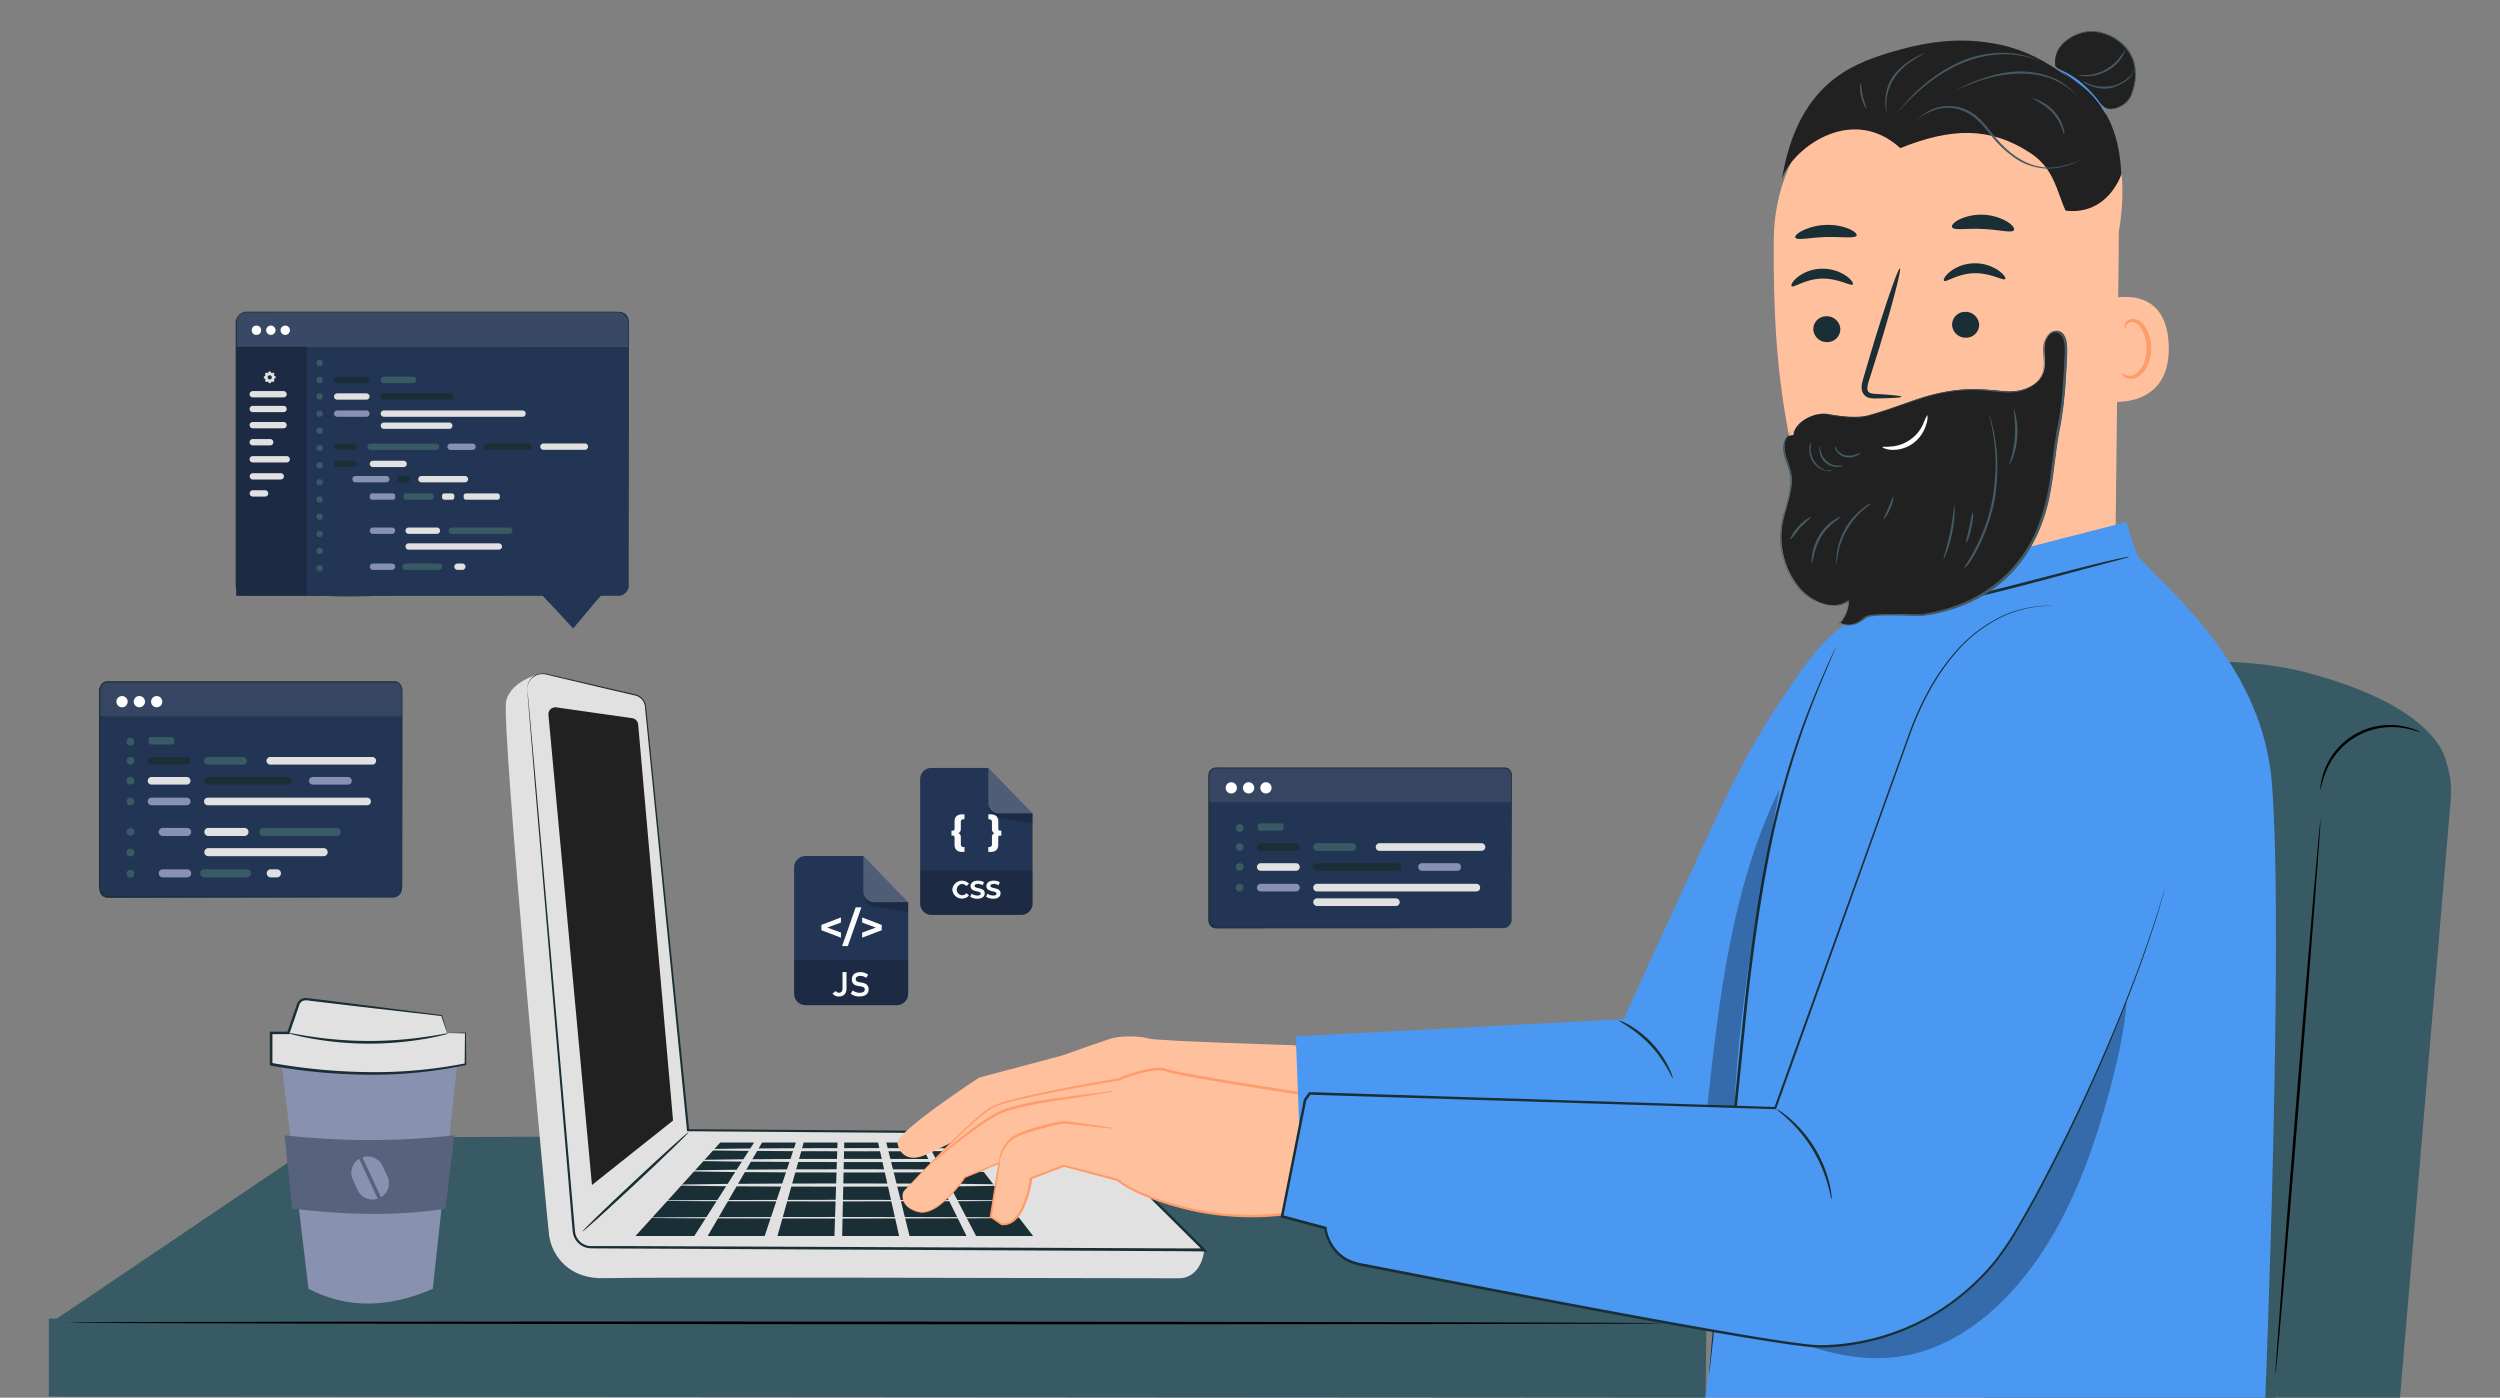 <svg id="Слой_1" data-name="Слой 1" xmlns="http://www.w3.org/2000/svg" viewBox="0 0 1075 601"><rect x="0" y="0" width="1075" height="601" fill="#808080" stroke="none"/><defs><style>.cls-1{fill:#233554;}.cls-2,.cls-5{fill:#e1e1e1;}.cls-17,.cls-2{opacity:0.1;}.cls-3{fill:#1a2e35;}.cls-17,.cls-4{fill:#fff;}.cls-6{fill:#8892b0;}.cls-7{fill:#375a64;}.cls-8{fill:#ffc19d;}.cls-9{fill:#ff9c6a;}.cls-10{fill:#212121;}.cls-11{fill:#455a64;}.cls-12{fill:#4b98f2;}.cls-13{fill:#57627c;}.cls-14{opacity:0.3;}.cls-15{opacity:0.2;}.cls-16{fill:#fafafa;}</style></defs><path class="cls-1" d="M522.66,330.24H646.95a2.89,2.89,0,0,1,2.89,2.89v62.51a3.46,3.46,0,0,1-3.46,3.46H522.66a2.89,2.89,0,0,1-2.89-2.89V333.13a2.89,2.89,0,0,1,2.89-2.89Z"/><path class="cls-2" d="M522.94,330.24H646.67a3.17,3.17,0,0,1,3.17,3.17V345a0,0,0,0,1,0,0H519.77a0,0,0,0,1,0,0V333.41A3.17,3.17,0,0,1,522.94,330.24Z"/><path class="cls-3" d="M646.18,399.1a6.48,6.48,0,0,0,1-.17,3.66,3.66,0,0,0,2.21-1.82,4.08,4.08,0,0,0,.4-2.1c0-.81,0-1.69,0-2.64q0-2.87,0-6.59c0-9.93,0-24.28-.07-42,0-2.21,0-4.48,0-6.8v-3.52a2.77,2.77,0,0,0-1.58-2.76,3.59,3.59,0,0,0-1.71-.26H633.1l-33.3,0-76.29,0a4.74,4.74,0,0,0-1.21.08,3,3,0,0,0-1.06.48,3,3,0,0,0-1.19,1.94,8.2,8.2,0,0,0,0,1.23v13.72q0,9.88,0,19.47v18.79q0,4.6,0,9.11a3.47,3.47,0,0,0,2.15,3.32,5,5,0,0,0,2.1.26h2.21l62.31.05,42,.07,11.43.05,3,0,1,0-1,0-3,0-11.43.05-42,.07-62.31.05h-2.21A5.62,5.62,0,0,1,522,399a3.9,3.9,0,0,1-2.42-3.73q0-4.5,0-9.11V367.4q0-9.57,0-19.47V334.21a9.66,9.66,0,0,1,.05-1.3,3.49,3.49,0,0,1,1.38-2.25,3.35,3.35,0,0,1,1.23-.56,5,5,0,0,1,1.32-.1l76.29,0,33.3,0h13.27a4,4,0,0,1,1.86.29,3.16,3.16,0,0,1,1.79,3.1c0,1.18,0,2.36,0,3.52v6.8c0,17.74-.06,32.09-.08,42q0,3.72,0,6.59c0,.95,0,1.83,0,2.64a6.22,6.22,0,0,1-.08,1.16,3.73,3.73,0,0,1-2.64,2.81A3.16,3.16,0,0,1,646.18,399.1Z"/><circle class="cls-4" cx="529.45" cy="338.78" r="2.42"/><path class="cls-4" d="M539.32,338.78a2.42,2.42,0,1,1-2.42-2.42A2.42,2.42,0,0,1,539.32,338.78Z"/><circle class="cls-4" cx="544.36" cy="338.78" r="2.42"/><path class="cls-3" d="M557.25,365.86H542.13a1.63,1.63,0,0,1-1.64-1.64h0a1.64,1.64,0,0,1,1.64-1.64h15.12a1.65,1.65,0,0,1,1.64,1.64h0A1.64,1.64,0,0,1,557.25,365.86Z"/><path class="cls-5" d="M557.25,374.45H542.13a1.63,1.63,0,0,1-1.64-1.64h0a1.63,1.63,0,0,1,1.64-1.64h15.12a1.64,1.64,0,0,1,1.64,1.64h0A1.64,1.64,0,0,1,557.25,374.45Z"/><path class="cls-5" d="M637.06,365.86H593.21a1.63,1.63,0,0,1-1.64-1.64h0a1.64,1.64,0,0,1,1.64-1.64h43.85a1.64,1.64,0,0,1,1.64,1.64h0A1.63,1.63,0,0,1,637.06,365.86Z"/><path class="cls-6" d="M557.25,383.32H542.13a1.63,1.63,0,0,1-1.64-1.64h0a1.64,1.64,0,0,1,1.64-1.64h15.12a1.65,1.65,0,0,1,1.64,1.64h0A1.64,1.64,0,0,1,557.25,383.32Z"/><path class="cls-6" d="M626.6,374.45H611.48a1.64,1.64,0,0,1-1.64-1.64h0a1.64,1.64,0,0,1,1.64-1.64H626.6a1.63,1.63,0,0,1,1.64,1.64h0A1.63,1.63,0,0,1,626.6,374.45Z"/><path class="cls-7" d="M581.47,365.86H566.35a1.64,1.64,0,0,1-1.64-1.64h0a1.65,1.65,0,0,1,1.64-1.64h15.12a1.64,1.64,0,0,1,1.64,1.64h0A1.63,1.63,0,0,1,581.47,365.86Z"/><path class="cls-3" d="M601,374.45h-34.6a1.64,1.64,0,0,1-1.64-1.64h0a1.64,1.64,0,0,1,1.64-1.64H601a1.63,1.63,0,0,1,1.64,1.64h0A1.63,1.63,0,0,1,601,374.45Z"/><path class="cls-5" d="M634.89,383.32H566.28a1.6,1.6,0,0,1-1.57-1.64h0a1.61,1.61,0,0,1,1.57-1.64h68.61a1.61,1.61,0,0,1,1.57,1.64h0A1.6,1.6,0,0,1,634.89,383.32Z"/><path class="cls-5" d="M600.23,389.57H566.35a1.64,1.64,0,0,1-1.64-1.64h0a1.65,1.65,0,0,1,1.64-1.64h33.88a1.64,1.64,0,0,1,1.64,1.64h0A1.63,1.63,0,0,1,600.23,389.57Z"/><path class="cls-7" d="M534.72,364.22a1.67,1.67,0,1,1-1.67-1.66A1.67,1.67,0,0,1,534.72,364.22Z"/><path class="cls-7" d="M534.72,356a1.67,1.67,0,1,1-1.67-1.66A1.67,1.67,0,0,1,534.72,356Z"/><circle class="cls-7" cx="533.05" cy="372.78" r="1.67"/><circle class="cls-7" cx="533.05" cy="381.68" r="1.67"/><rect class="cls-7" x="540.83" y="354.03" width="11.06" height="3.16" rx="0.87"/><path class="cls-8" d="M810.82,276.86c-.07-12.82-.16-23.52-.25-24.83,0,0-35.35-4.11-38.77-47-1.65-20.73-9.67-37.71-9.08-102.29.37-41.76,33.15-76.07,74.82-78.86l4.14-.28c44.86-.39,70.24,37.49,69.39,82.33l-1.54,138.84-71,88.24-5.26-.43Z"/><path class="cls-9" d="M810.57,252s27.17-.23,54.8-20.28c0,0-11.54,32.28-54.64,31.28Z"/><path class="cls-3" d="M835.93,120.73c.85.87,5.82-3.09,13-3.24s12.53,3.41,13.29,2.49c.37-.41-.5-2-2.84-3.66a17.94,17.94,0,0,0-10.66-3.09,17.34,17.34,0,0,0-10.33,3.69C836.23,118.71,835.51,120.34,835.93,120.73Z"/><path class="cls-3" d="M839.4,139.73a5.82,5.82,0,0,0,6,5.48,5.57,5.57,0,0,0,5.63-5.63,5.82,5.82,0,0,0-6-5.48A5.57,5.57,0,0,0,839.4,139.73Z"/><path class="cls-3" d="M817.64,170.6c0-.38-4.15-.81-10.85-1.21-1.7-.06-3.31-.29-3.68-1.42s.11-3.06.79-5.07c1.32-4.19,2.69-8.57,4.13-13.17,5.69-18.73,9.69-34.09,8.94-34.31s-6,14.78-11.68,33.51c-1.37,4.62-2.67,9-3.91,13.23-.51,2-1.46,4.2-.43,6.67a4.24,4.24,0,0,0,2.93,2.28,11.68,11.68,0,0,0,2.89.21C813.49,171.23,817.64,171,817.64,170.6Z"/><path class="cls-3" d="M839.35,97.65c.68,1.6,6.44.43,13.33.83,6.89.25,12.54,1.94,13.34.42.36-.73-.7-2.21-3-3.64a22.53,22.53,0,0,0-20.32-1C840.22,95.52,839.05,96.89,839.35,97.65Z"/><path class="cls-3" d="M772,102.21c.74,1.3,6.36-.11,13.16-.28s12.43.73,13.15-.62c.32-.64-.79-1.82-3.16-2.86a23.57,23.57,0,0,0-10-1.72,24.5,24.5,0,0,0-10,2.4C772.74,100.34,771.65,101.58,772,102.21Z"/><path class="cls-8" d="M902.56,129.72c.71-.36,28.92-10.7,30,18.72s-28.72,24.39-28.8,23.55S902.56,129.72,902.56,129.72Z"/><path class="cls-9" d="M912.31,160.52c.13-.09.53.35,1.41.71a5.14,5.14,0,0,0,3.83,0c3.07-1.25,5.51-6.28,5.47-11.59a17,17,0,0,0-1.69-7.29c-1-2.12-2.42-3.57-4-3.79a2.6,2.6,0,0,0-3,1.51c-.37.83-.16,1.41-.31,1.47s-.65-.47-.46-1.69a3.28,3.28,0,0,1,1.09-1.89,3.88,3.88,0,0,1,2.81-.85c2.28.08,4.39,2.1,5.52,4.38a17.37,17.37,0,0,1,2.06,8.14c0,5.93-2.82,11.58-7,13a5.46,5.46,0,0,1-4.71-.61C912.39,161.23,912.21,160.58,912.31,160.52Z"/><path class="cls-3" d="M770.41,123.05c.85.87,5.82-3.09,13-3.24s12.53,3.41,13.29,2.49c.38-.41-.5-2-2.83-3.66a18,18,0,0,0-10.67-3.09,17.37,17.37,0,0,0-10.33,3.69C770.71,121,770,122.66,770.41,123.05Z"/><path class="cls-3" d="M779.72,141.63a5.81,5.81,0,0,0,6,5.47,5.57,5.57,0,0,0,5.63-5.63,5.82,5.82,0,0,0-6-5.48A5.57,5.57,0,0,0,779.72,141.63Z"/><path class="cls-10" d="M905.08,150Z"/><path class="cls-10" d="M905.12,149.45l0,.37Z"/><path class="cls-10" d="M905.45,150l-.11,1.67Z"/><path class="cls-10" d="M905.34,151.7Z"/><path class="cls-10" d="M766.19,77.34c3.08-11.89,29.06-33.47,50.94-13.66,22.24-8.86,38.65-9.19,55.92,2.1,14.77,9.8,10.18,24.56,23.16,35.91,13.33,11.75,4.77,30,4.77,30s29.39-70.38-6.86-95.11c-9.74-7-19.85-14.26-33.79-17.3-18.35-3.91-33.27-1-48.3,3.47C796.21,27.74,772.84,36.08,766.19,77.34Z"/><path class="cls-10" d="M905.11,149.63Z"/><path class="cls-10" d="M904.21,45.46c2.86,3.29,10.12.33,12.13-4.37,2.7-6.51,2.89-14.51-1.92-20.25s-13.15-8.94-20.22-6.46c-7.25,2.46-11.49,8-10.39,14.21"/><path class="cls-11" d="M904.21,45.46a4.79,4.79,0,0,0,4.47,1.23,10.73,10.73,0,0,0,4.38-1.9,9.31,9.31,0,0,0,3.06-3.62,24.59,24.59,0,0,0,1.42-4.61,20.29,20.29,0,0,0-.17-9.55,16.71,16.71,0,0,0-5.06-8A20.85,20.85,0,0,0,904,14.37a16.32,16.32,0,0,0-9.49.1,17.41,17.41,0,0,0-8.05,5.11,10.9,10.9,0,0,0-2.61,9,11.08,11.08,0,0,1,2.41-9.17,17.83,17.83,0,0,1,8.14-5.27,16.65,16.65,0,0,1,9.71-.17,21.26,21.26,0,0,1,8.57,4.66,16.78,16.78,0,0,1,5.16,8.25,20.87,20.87,0,0,1,.1,9.75,24.85,24.85,0,0,1-1.48,4.67,9.62,9.62,0,0,1-3.2,3.7,10.25,10.25,0,0,1-4.52,1.84A4.89,4.89,0,0,1,904.21,45.46Z"/><path class="cls-11" d="M916,32.68A16.76,16.76,0,0,1,908.06,37a24.91,24.91,0,0,1-5,.21,13.79,13.79,0,0,1-4-.85c-2-.7-3.43-1.55-3.44-1.36a5.22,5.22,0,0,0,.7.61,15.74,15.74,0,0,0,6.54,2.32,12.51,12.51,0,0,0,5.23-.18c3.43-1.07,6.34-2.72,8-4.66a7.18,7.18,0,0,0,1.29-2.51,1.28,1.28,0,0,0,.07-.93A6.3,6.3,0,0,1,916,32.68Z"/><path class="cls-11" d="M912,24a19.32,19.32,0,0,1-6.56,5.86,17.57,17.57,0,0,1-8.55,2.38c-2.25.21-3.71-.26-3.72-.08a4.92,4.92,0,0,1,.91.25,11.78,11.78,0,0,0,2.77.38,17.71,17.71,0,0,0,8.91-2.16,16.27,16.27,0,0,0,6.77-6.22,14.19,14.19,0,0,0,1.3-2.52A3.41,3.41,0,0,0,914,21,10.43,10.43,0,0,1,912,24Z"/><path class="cls-12" d="M903.74,45.41a39.84,39.84,0,0,0-6.88-8.12,35.44,35.44,0,0,0-8.68-6.21A27.43,27.43,0,0,0,884,29.3c0,.19,1.42,1,3.93,2.33A97.81,97.81,0,0,1,896.44,38a41.56,41.56,0,0,1,7.09,7.77,19.4,19.4,0,0,0,2.34,3.71A17.19,17.19,0,0,0,903.74,45.41Z"/><path class="cls-11" d="M827.26,36.45a68.31,68.31,0,0,1,15.22-9.72,44.29,44.29,0,0,1,17.6-4,38.24,38.24,0,0,1,17.44,3.66A34.44,34.44,0,0,0,868.94,24a35.92,35.92,0,0,0-8.9-.63,48.58,48.58,0,0,0-17.25,4.18,65.7,65.7,0,0,0-15,9.36c-2.17,1.71-4.37,3.79-6.56,5.87a66.28,66.28,0,0,0-6.06,6.65A72.31,72.31,0,0,1,827.26,36.45Z"/><path class="cls-11" d="M853.55,33.47a48.39,48.39,0,0,1,14-2.73,37.14,37.14,0,0,1,14.17,2.31A22.69,22.69,0,0,1,888,36.47a25.87,25.87,0,0,1,5.25,4.84,32.09,32.09,0,0,0-11.75-7.72A41.66,41.66,0,0,0,874.7,32a44.94,44.94,0,0,0-7.06-.31A49.8,49.8,0,0,0,853.69,34,41.88,41.88,0,0,0,847,36.36a41.41,41.41,0,0,0-6.54,2.89A55.35,55.35,0,0,1,853.55,33.47Z"/><path class="cls-11" d="M811,40.52a17.79,17.79,0,0,1,3.17-8,31.17,31.17,0,0,1,6.2-5.89A37.18,37.18,0,0,1,824,24.49a24.22,24.22,0,0,1,3.85-1.78,39.62,39.62,0,0,1-3.69,2.16c-1.18.85-2.34,1.51-3.52,2.36a29.43,29.43,0,0,0-5.82,5.92,21.43,21.43,0,0,0-3.37,16A16.3,16.3,0,0,1,811,40.52Z"/><path class="cls-11" d="M830.22,47.28a19.13,19.13,0,0,1,10.72-1.47,18.4,18.4,0,0,1,9.72,4.78c2.81,2.44,4.83,5.37,7.06,8.14,4.64,5.54,10.25,10.41,17,12.38a22.67,22.67,0,0,0,10.58.56,58.24,58.24,0,0,0,10.28-3.18,46.08,46.08,0,0,1-10.12,3.57,23.63,23.63,0,0,1-10.78-.39A24,24,0,0,1,865,66.88a42.57,42.57,0,0,1-7.85-7.45c-2.41-2.78-4.44-5.71-7.07-8a19.73,19.73,0,0,0-9.17-4.75,17.72,17.72,0,0,0-10.32,1.13,28.38,28.38,0,0,0-9,5.7A41.39,41.39,0,0,1,830.22,47.28Z"/><path class="cls-11" d="M876.83,44.06a20.54,20.54,0,0,1,5.82,4.52,21.23,21.23,0,0,1,3.85,6.23c.62,1.72.91,2.86,1.1,2.87.19-.17.09-1.3-.52-3.2a17.28,17.28,0,0,0-3.82-6.61,18.43,18.43,0,0,0-6.2-4.53,9.27,9.27,0,0,0-3.09-1C874,42.56,875.24,42.83,876.83,44.06Z"/><path class="cls-11" d="M801,41.3c-.53-3-.73-5.45-.91-5.46s-.56,2.56.16,5.59,2,5.36,2.24,5.19S801.75,44.15,801,41.3Z"/><path class="cls-8" d="M900.61,134.23s14.48-30.83,11.67-59.53c0,0-7,22.6-31.36,14.17.57,5.07-2.56,15.1,2.16,19.34A61.91,61.91,0,0,1,900.61,134.23Z"/><polygon class="cls-7" points="22.17 568.54 139.65 489.21 708.85 486.49 734.91 569.73 22.17 568.54"/><polygon class="cls-7" points="733.42 601.04 21 600.52 21 566.99 733.74 569.22 733.42 601.04"/><path d="M716,569c0,.32-153.84.51-343.57.42S28.79,569,28.79,568.7s153.8-.51,343.59-.42S716,568.7,716,569Z"/><path class="cls-6" d="M186.1,554.19c-18.56,8.08-36.45,8.82-53.45,0l-12.41-104h77.13Z"/><path class="cls-5" d="M192.26,444.14l-2.32-7.43-58.1-7.09a3.39,3.39,0,0,0-3.6,2.25L124,444.14h-7.43V457.6c29.18,5.15,57.11,5.45,83.56,0V444.14Z"/><path class="cls-3" d="M192.26,444.14a3.8,3.8,0,0,1,.54-.05l1.53,0,5.82-.12h.22v.22c0,3.47.08,8,.13,13.46v.29l-.28.06a195.33,195.33,0,0,1-35.86,4.1,246.57,246.57,0,0,1-47.55-3.82l-.32-.05-.48-.08v-.5c0-4.57,0-9.07,0-13.46v-.57h8l-.54.39,4.16-12a4,4,0,0,1,2.26-2.56,3.92,3.92,0,0,1,1.72-.31c.58.05,1,.12,1.54.18L139,430l21.34,2.69L190,436.5l.14,0,0,.13,1.6,5.51c.16.59.29,1.07.4,1.46a3.38,3.38,0,0,1,.11.52,1.83,1.83,0,0,1-.19-.43l-.48-1.39-1.86-5.54.18.15-29.65-3.39L138.9,431,133,430.3a4.91,4.91,0,0,0-2.71.06,2.86,2.86,0,0,0-1.64,1.93q-2,5.86-4.12,12l-.13.38h-7.84l.58-.58V457.6l-.48-.57.32.06A252.23,252.23,0,0,0,164.34,461a202.92,202.92,0,0,0,35.74-3.75l-.28.34c.06-5.44.1-10,.13-13.46l.22.22-5.92-.12-1.49-.05A1.61,1.61,0,0,1,192.26,444.14Z"/><path class="cls-13" d="M191.54,519.71c-20.15,3.25-42.4,2.78-65.94,0l-3.21-31.53a327.28,327.28,0,0,0,73,0Z"/><path class="cls-6" d="M154.45,498.3a7,7,0,0,0-2.72,8.94l2.09,4.51a7,7,0,0,0,8.59,3.69Z"/><path class="cls-6" d="M155.85,497.65l8,17.14a7,7,0,0,0,2.72-8.94l-2.09-4.51A7,7,0,0,0,155.85,497.65Z"/><path class="cls-3" d="M192.92,444.34a12,12,0,0,1-2.63.79c-1.71.45-4.2,1-7.31,1.54a142.54,142.54,0,0,1-24.56,2.1,141,141,0,0,1-24.55-2.21c-3.11-.56-5.6-1.11-7.31-1.56a12.54,12.54,0,0,1-2.62-.81,12.77,12.77,0,0,1,2.72.36c1.73.32,4.24.74,7.34,1.21a166.62,166.62,0,0,0,48.85.1c3.11-.45,5.62-.86,7.35-1.17A12.25,12.25,0,0,1,192.92,444.34Z"/><path class="cls-5" d="M232.55,289.67s-12.7,2.74-14.91,11.76,17.7,224.78,18.5,230c1.25,8.25,8.22,18.74,23.9,18.18,13.67-.49,200-.06,246.9.05,6.23,0,10-5.3,10.8-11.61h0L287.06,524.47Z"/><path class="cls-5" d="M226.77,296.87l20,232.68a7.53,7.53,0,0,0,7.37,6.78l263.62,1.18L467.1,487.26l-171.26-1.21L277.53,303.76a5.73,5.73,0,0,0-4.39-5l-38.36-8.94A6.55,6.55,0,0,0,226.77,296.87Z"/><path class="cls-3" d="M226.77,296.87a4.79,4.79,0,0,1,0-1.12,6.29,6.29,0,0,1,1-3.15,6.64,6.64,0,0,1,4.49-3,7.85,7.85,0,0,1,3.5.28l3.9.89L260,295.5l12.91,3a6,6,0,0,1,4.87,5.19c.26,2.49.52,5.06.79,7.69C282.87,353.52,289,413.72,296.34,486l-.49-.45,171.25,1.14h.23l.17.16,50.65,50.25,1,1h-1.42L506.06,538l-193.25-.91-43.4-.22-10.47-.06c-1.74,0-3.44,0-5.2-.05a8,8,0,0,1-7.42-6.82c-.2-1.73-.3-3.38-.46-5.06q-.42-5-.84-10c-2.24-26.31-4.32-50.82-6.22-73.2-3.76-44.74-6.81-80.95-8.92-106-1-12.5-1.82-22.21-2.36-28.82-.26-3.28-.46-5.79-.59-7.5s-.16-2.56-.16-2.56.11.86.28,2.55.39,4.21.7,7.49c.59,6.6,1.46,16.31,2.58,28.8,2.2,25.05,5.37,61.24,9.29,106,1.94,22.38,4.07,46.89,6.35,73.2q.43,4.92.87,10c.15,1.66.27,3.37.45,5a7,7,0,0,0,2.18,4.12,7,7,0,0,0,4.33,1.85c1.67,0,3.43,0,5.15,0l10.47,0,43.4.17,193.24.82,11.68,0-.41,1-50.64-50.26.4.17-171.25-1.28h-.45l0-.45c-7.18-72.29-13.16-132.51-17.34-174.69-.26-2.63-.52-5.2-.76-7.69A5.51,5.51,0,0,0,272.8,299l-12.89-3-20.33-4.81-3.9-.93a7.84,7.84,0,0,0-3.41-.32,6.52,6.52,0,0,0-5.47,5.88C226.75,296.49,226.8,296.87,226.77,296.87Z"/><polygon class="cls-3" points="419.73 531.47 444.23 531.47 413.25 491.28 398.71 491.28 419.73 531.47"/><path class="cls-10" d="M235.83,307.39l18.71,202.17,34.87-27.73-15-170.34a3,3,0,0,0-2.53-2.66l-32.68-4.67A3,3,0,0,0,235.83,307.39Z"/><polygon class="cls-3" points="273.27 531.47 298.56 531.47 324.26 491.28 309.72 491.28 273.27 531.47"/><polygon class="cls-3" points="304.31 531.47 328.82 531.47 342.25 491.28 327.7 491.28 304.31 531.47"/><polygon class="cls-3" points="334.31 531.47 358.81 531.47 360.13 491.28 345.59 491.28 334.31 531.47"/><polygon class="cls-3" points="362.12 531.47 386.62 531.47 377.57 491.28 363.03 491.28 362.12 531.47"/><polygon class="cls-3" points="391.11 531.47 415.61 531.47 395.65 491.28 381.1 491.28 391.11 531.47"/><path class="cls-5" d="M443,523.63c0,.2-37.37.35-83.45.35s-83.46-.15-83.46-.35,37.36-.34,83.46-.34S443,523.44,443,523.63Z"/><path class="cls-5" d="M438.56,516.27c0,.19-35.49.34-79.25.34s-79.26-.15-79.26-.34,35.48-.35,79.26-.35S438.56,516.07,438.56,516.27Z"/><path class="cls-5" d="M438.56,509.58c0,.38-33.39.7-74.57.7s-74.58-.32-74.58-.7,33.38-.7,74.58-.7S438.56,509.2,438.56,509.58Z"/><path class="cls-5" d="M439.58,503.48c0,.38-32.67.69-73,.69s-73-.31-73-.69,32.67-.7,73-.7S439.58,503.09,439.58,503.48Z"/><path class="cls-5" d="M443,499c0,.39-32.89.7-73.44.7s-73.45-.31-73.45-.7,32.87-.69,73.45-.69S443,498.64,443,499Z"/><path class="cls-5" d="M446.62,494.37c0,.38-33.51.69-74.82.69s-74.83-.31-74.83-.69,33.49-.7,74.83-.7S446.62,494,446.62,494.37Z"/><path class="cls-5" d="M250.44,529.55l45.67-42.73"/><path class="cls-3" d="M296.11,486.82c.21.24-9.83,10-22.44,21.79s-23,21.18-23.23,20.94,9.82-10,22.44-21.79S295.89,486.59,296.11,486.82Z"/><path class="cls-7" d="M1051.83,327.67s-2.24-23.62-61.11-38.74c-28.43-7.3-96.28-10.8-104,33.3C886.5,323.66,853,601,853,601H978.43Z"/><path class="cls-7" d="M1032,601H974.09l19.32-271.76c1.42-13.23,15.11-22.76,30.57-21.3l5.19.49c15.46,1.47,25.26,16.37,24.82,33.34Z"/><path d="M978.43,591.26c-.32,0,3.77-53.56,9.13-119.55s10-119.5,10.28-119.48-3.77,53.55-9.13,119.57S978.75,591.29,978.43,591.26Z"/><path d="M1040.72,314.84c-.08.22-3-1.27-8.13-1.92a30.46,30.46,0,0,0-32.29,18.53c-2,4.75-2.23,8-2.46,8a7.49,7.49,0,0,1,.11-2.28,27.2,27.2,0,0,1,1.59-6,30.06,30.06,0,0,1,33.16-19,27.45,27.45,0,0,1,6,1.67A7.43,7.43,0,0,1,1040.72,314.84Z"/><path class="cls-8" d="M556.65,449.45s-59-1.77-62.58-2.87-12.16-1.33-16.36,0-21,7.3-21,7.3L421,463.38s-35.84,23.45-35.09,28.14,4.64,7.91,11.05,5.48,38.78-19.24,38.78-19.24L471.29,474s48.58,17.45,58.38,16.58,34.94-5.11,34.94-5.11,3.54-25.18,1.77-29.16S556.65,449.45,556.65,449.45Z"/><path class="cls-8" d="M388.5,512.37s29.92-32.08,38.21-36.41,54.44-11.89,54.44-11.89,14.78-6.13,20.19-4,62.72,10.82,65.24,11.18-12.25,50.47-12.25,50.47a116.88,116.88,0,0,1-42.9-1.81c-23.07-5.4-31-12.61-31-12.61l-23-6.05-14.1,5.37s-2.53,20.86-12.62,19.78L426,523.19l3.61-23.07-14.78,6.13s-11.54,17.3-20.19,14.78S388.5,512.37,388.5,512.37Z"/><path class="cls-9" d="M388.5,512.37a7.34,7.34,0,0,0-.23,2.51,5.62,5.62,0,0,0,1.12,2.81,8.19,8.19,0,0,0,3.39,2.47,8.55,8.55,0,0,0,5.19.75,15.92,15.92,0,0,0,5.72-2.91,51.89,51.89,0,0,0,10.87-11.93l.05-.08.09,0,14.76-6.17.6-.26-.1.65c-1.07,6.95-2.26,14.74-3.54,23.08l-.18-.41,4.69,3.23-.2-.08a6.77,6.77,0,0,0,5.2-1.9,15.52,15.52,0,0,0,3.44-5,45.6,45.6,0,0,0,3.45-12.48l0-.3.27-.1,14.08-5.4.16-.06.16.05,23,6,.11,0,.12.1c4.52,3.54,10.21,6,15.93,8.12a133.93,133.93,0,0,0,18.15,5.05,115.31,115.31,0,0,0,19.37,2.18,109.2,109.2,0,0,0,20-1.1l-.45.4L557,510.42c3.16-11.34,6.35-22.49,8.66-33.52a40.55,40.55,0,0,0,.63-4.11,5.89,5.89,0,0,0,0-.94c0-.14-.14-.23.09,0a.31.31,0,0,0,.13,0h-.06l-.13,0-.26,0-2.08-.32-8.24-1.26-16.12-2.54c-10.59-1.71-20.85-3.38-30.69-5.26-2.47-.52-4.88-.93-7.32-1.68-2.18-.85-4.6-.56-6.92-.21a70.45,70.45,0,0,0-13.35,4l-.05,0h0c-16.13,2.71-30.89,5.36-43.76,8.45a78.08,78.08,0,0,0-9.16,2.69c-2.82,1.1-5.08,3.11-7.28,4.91-4.35,3.7-8.14,7.35-11.55,10.65-6.8,6.61-12,12-15.53,15.58l-4,4.15c-.92.94-1.42,1.39-1.42,1.39s.43-.53,1.31-1.49l3.93-4.25c3.48-3.69,8.59-9.11,15.35-15.79,3.39-3.32,7.14-7,11.5-10.76,1.09-.93,2.22-1.87,3.43-2.76a16,16,0,0,1,4-2.32,79.8,79.8,0,0,1,9.25-2.77c12.9-3.16,27.64-5.88,43.79-8.64l-.11,0a71.09,71.09,0,0,1,13.55-4.11c2.36-.36,5-.7,7.44.24,2.25.68,4.74,1.12,7.17,1.61,9.81,1.85,20.08,3.51,30.66,5.2l16.12,2.52,8.24,1.26,2.07.31.26,0,.13,0h.07a1.3,1.3,0,0,1,.25.1,1.1,1.1,0,0,1,.49.88,6.58,6.58,0,0,1,0,1.17,39.75,39.75,0,0,1-.65,4.26c-2.32,11.12-5.5,22.26-8.67,33.62l-3.22,11.17-.1.35-.35.06a110.48,110.48,0,0,1-20.23,1.11,116.42,116.42,0,0,1-19.55-2.22,134.48,134.48,0,0,1-18.31-5.12,89.33,89.33,0,0,1-8.51-3.6,40.45,40.45,0,0,1-7.76-4.77l.22.13-23-6.08.31,0-14.1,5.36.31-.4a46.46,46.46,0,0,1-3.58,12.77,16.37,16.37,0,0,1-3.68,5.28,7.62,7.62,0,0,1-5.9,2.11h-.11l-.09-.07-4.68-3.25-.22-.15,0-.27c1.33-8.34,2.56-16.12,3.66-23.06l.51.4-14.8,6.08.14-.12a52.06,52.06,0,0,1-11.1,12,16.08,16.08,0,0,1-5.93,2.92,8.92,8.92,0,0,1-5.41-.84,8.35,8.35,0,0,1-3.45-2.63,5.61,5.61,0,0,1-1.09-3A4.8,4.8,0,0,1,388.5,512.37Z"/><path class="cls-9" d="M479.12,485.22a8.5,8.5,0,0,1-2.28-.05c-1.45-.12-3.55-.32-6.14-.59l-9.09-1-2.62-.31a8.89,8.89,0,0,0-2.62.06,53.22,53.22,0,0,0-5.6,1.16c-7.51,2.18-15,3.63-17.91,8.08a16.76,16.76,0,0,0-2.67,5.38c-.4,1.39-.51,2.18-.59,2.18a5.33,5.33,0,0,1,.15-2.28,15.4,15.4,0,0,1,2.45-5.76,13.9,13.9,0,0,1,3.06-3.14,17.88,17.88,0,0,1,4.47-2.27c3.25-1.18,6.88-2.31,10.75-3.31a50.55,50.55,0,0,1,5.75-1.17,9.94,9.94,0,0,1,2.88,0l2.62.35,9.07,1.26c2.58.37,4.66.7,6.1,1A8.76,8.76,0,0,1,479.12,485.22Z"/><path class="cls-9" d="M398.76,501.7a19,19,0,0,1,2.48-2.49c1.66-1.53,4.11-3.7,7.21-6.28s6.85-5.6,11.18-8.75c2.18-1.56,4.49-3.15,7-4.66a37.58,37.58,0,0,1,4-2.09A34.77,34.77,0,0,1,435,476c12-3.3,23.14-4.16,31.1-5.35l9.49-1.18a19.67,19.67,0,0,1,3.5-.28,20.72,20.72,0,0,1-3.44.72l-9.43,1.55c-7.94,1.4-19.09,2.39-30.92,5.65a36.64,36.64,0,0,0-4.26,1.36,37,37,0,0,0-3.86,2c-2.47,1.47-4.78,3-7,4.56-4.33,3.08-8.12,6-11.28,8.51l-7.44,6A20.4,20.4,0,0,1,398.76,501.7Z"/><path class="cls-12" d="M771.63,292.65a344.08,344.08,0,0,0-28.21,47.59c-10.69,22.25-45.29,98-45.29,98l-140.94,7.39,2.08,54.46s136.13,48.49,166.6,39.14,62.94-44.49,62.94-44.49l14.57-229.69S791.29,262.8,771.63,292.65Z"/><path class="cls-12" d="M801.09,265.6s-36.13,82-41.41,116.69c-10.49,68.93-14,112.08-14,112.08L733.38,601H974.09s8-197.7,2.85-264c-3.84-49.66-41.88-80.59-57.44-97.58-.93-1-5.22-14.93-5.22-14.93L802.11,253.26Z"/><path class="cls-3" d="M789.46,278.06a6.38,6.38,0,0,1-.28.77c-.23.56-.54,1.3-.92,2.24l-3.6,8.56c-3.1,7.45-7.56,18.25-12,31.95a380.43,380.43,0,0,0-12.45,49c-3.58,18.72-6.48,39.5-8.9,61.37-4.43,43.79-8.45,83.43-11.36,112.19-1.49,14.31-2.7,25.9-3.54,34-.44,4-.78,7.06-1,9.24-.12,1-.22,1.8-.29,2.4a5.19,5.19,0,0,1-.14.81,3.71,3.71,0,0,1,0-.83c0-.6.1-1.39.18-2.41.19-2.18.46-5.29.8-9.25.76-8.11,1.84-19.72,3.18-34,2.78-28.73,6.46-68.42,11-112.24,2.42-21.89,5.36-42.69,9-61.44a369.46,369.46,0,0,1,12.71-49.09c4.6-13.7,9.19-24.47,12.41-31.86,1.59-3.71,2.92-6.55,3.8-8.49.43-.91.77-1.64,1-2.18A3.71,3.71,0,0,1,789.46,278.06Z"/><g class="cls-14"><path d="M914.51,407.09c-2.22-21.84-12-43.75-30-56.36L737.75,560.31c25.91,14,54.67,28.4,83.46,22.24,15.48-3.31,29.25-12.44,40.42-23.67,23.21-23.34,35.8-55.14,44.65-86.85C912.18,450.89,916.72,428.93,914.51,407.09Z"/></g><path class="cls-12" d="M931.14,381.77c-18.28,64.71-59.44,143.66-72.07,159.52A98.12,98.12,0,0,1,782.28,579c-16.56,0-156.51-27.25-198-35.4a17.75,17.75,0,0,1-13.95-13.79l-.36-1.71-18.68-5,10-50.1,2-2.78,200.16,6.3h0l58.23-162.17c1.1-1.86,17.92-56.28,63.51-53.81"/><path class="cls-3" d="M885.13,260.48s-.51,0-1.51,0a44.19,44.19,0,0,0-4.46.11,50.29,50.29,0,0,0-16.82,4,61,61,0,0,0-22,16.94c-7.17,8.41-13.47,19.51-18.47,32.9l0-.05c-14.71,41.09-34.68,96.89-58.06,162.23l-.13.35-.37,0-200.16-6.22.49-.24-2,2.78.09-.23c-2.87,14.49-5.93,29.91-9,45.48-.31,1.59-.63,3.17-.92,4.62l-.41-.67,18.67,5,.36.1,0,.34a18.09,18.09,0,0,0,5.5,10.78,16.77,16.77,0,0,0,5.12,3.28,29.62,29.62,0,0,0,6,1.53l24.49,4.78,47.86,9.21c31.36,5.94,61.57,11.59,90.39,16.47,7.21,1.19,14.33,2.34,21.37,3.33,3.52.44,7,.94,10.48,1.1a83,83,0,0,0,10.36-.52,98.23,98.23,0,0,0,37.83-12.14,100.41,100.41,0,0,0,28.23-24.08,132.52,132.52,0,0,0,9.71-14.64q4.38-7.44,8.27-14.71a790.21,790.21,0,0,0,42.92-94.57c4.24-11.48,7.25-20.49,9.17-26.63l2.15-7c.49-1.57.77-2.37.77-2.37s-.2.82-.66,2.41-1.15,3.95-2.05,7c-1.84,6.17-4.79,15.21-9,26.73a774.49,774.49,0,0,1-42.62,94.79c-2.6,4.85-5.34,9.78-8.26,14.75a132,132,0,0,1-9.75,14.77,101.31,101.31,0,0,1-28.44,24.35A99.08,99.08,0,0,1,792.2,578.9a83,83,0,0,1-10.49.54c-3.56-.16-7.06-.65-10.6-1.09-7.06-1-14.19-2.13-21.4-3.31-28.85-4.85-59.07-10.48-90.43-16.41l-47.87-9.18-24.5-4.78a31.31,31.31,0,0,1-6.19-1.59,17.76,17.76,0,0,1-5.46-3.5,19.24,19.24,0,0,1-5.85-11.39l.41.44-18.67-5-.52-.14.11-.54c.29-1.45.6-3,.91-4.61,3.1-15.58,6.16-31,9-45.48l0-.12.07-.11,2-2.77.18-.25h.31L763.41,476l-.49.33,58.39-162.11,0-.06c5-13.22,11.42-24.51,18.65-32.9a61.22,61.22,0,0,1,22.21-16.93,49.74,49.74,0,0,1,16.95-3.86,39.17,39.17,0,0,1,4.47,0C884.62,260.44,885.13,260.48,885.13,260.48Z"/><path class="cls-3" d="M719.29,463.62c-.35.18-3.12-7.23-9.65-14.16s-13.65-10.3-13.45-10.63c0-.13,1.91.52,4.66,2.1a43,43,0,0,1,9.63,7.74,42.26,42.26,0,0,1,7,10.15C718.9,461.68,719.41,463.57,719.29,463.62Z"/><path class="cls-3" d="M787.59,515.7c-.19,0-.58-2.57-1.74-6.6A61.06,61.06,0,0,0,769,481.46c-3.06-2.87-5.19-4.41-5.08-4.57a5.84,5.84,0,0,1,1.62.91,38.86,38.86,0,0,1,4,3.06,53.93,53.93,0,0,1,17.11,28,36.07,36.07,0,0,1,.88,5A5.72,5.72,0,0,1,787.59,515.7Z"/><g class="cls-14"><path d="M734.2,475.2l11.65.43c1.88-45.72,11.3-91.31,19.37-136.35C744.67,381.24,739.29,428.76,734.2,475.2Z"/></g><path class="cls-3" d="M915.59,239.46a4.28,4.28,0,0,1-1.1.38l-3.2.88-11.8,3.14c-10,2.64-23.69,6.44-39,10.29s-29.23,6.83-39.42,8.5c-5.09.84-9.22,1.44-12.1,1.73l-3.3.34a4.36,4.36,0,0,1-1.17,0,4.67,4.67,0,0,1,1.14-.27l3.27-.55c2.85-.43,7-1.14,12-2.08,10.13-1.88,24-5,39.28-8.83s29-7.51,39-10c5-1.23,9.07-2.18,11.89-2.78l3.26-.67A4.14,4.14,0,0,1,915.59,239.46Z"/><path class="cls-1" d="M439.16,393.39H400.51a4.84,4.84,0,0,1-4.84-4.84v-53.5a4.84,4.84,0,0,1,4.84-4.84H425l19,19.56v38.78A4.84,4.84,0,0,1,439.16,393.39Z"/><g class="cls-15"><path d="M396.62,374.22H443a1,1,0,0,1,1,1v13.23a5,5,0,0,1-5,5H400.65a5,5,0,0,1-5-5V375.17A1,1,0,0,1,396.62,374.22Z"/></g><g class="cls-15"><path class="cls-4" d="M425,330.21v15.06a4.5,4.5,0,0,0,4.5,4.5H444Z"/></g><g class="cls-15"><path d="M425.22,346.59a5,5,0,0,0,4,4.86l.47.1c1.89.34,14.34,2.55,14.34,2.27v-4.05H429.52S425.91,349.65,425.22,346.59Z"/></g><path class="cls-16" d="M409.51,382.57a4.14,4.14,0,0,1,7.17-2.55l-1.12,1a2.41,2.41,0,0,0-1.89-.88,2.41,2.41,0,0,0,0,4.81,2.39,2.39,0,0,0,1.89-.89l1.12,1a4.13,4.13,0,0,1-7.17-2.55Z"/><path class="cls-16" d="M417.19,385.59l.59-1.31a4.43,4.43,0,0,0,2.48.79c1,0,1.45-.35,1.45-.81,0-1.41-4.37-.44-4.37-3.23,0-1.28,1-2.34,3.17-2.34a5.06,5.06,0,0,1,2.61.66l-.54,1.32a4.34,4.34,0,0,0-2.08-.59c-1,0-1.43.39-1.43.86,0,1.39,4.37.43,4.37,3.19,0,1.26-1,2.33-3.19,2.33A5.34,5.34,0,0,1,417.19,385.59Z"/><path class="cls-16" d="M424,385.59l.59-1.31a4.43,4.43,0,0,0,2.48.79c1,0,1.45-.35,1.45-.81,0-1.41-4.37-.44-4.37-3.23,0-1.28,1-2.34,3.17-2.34a5,5,0,0,1,2.6.66l-.53,1.32a4.34,4.34,0,0,0-2.09-.59c-1,0-1.42.39-1.42.86,0,1.39,4.37.43,4.37,3.19,0,1.26-1,2.33-3.19,2.33A5.31,5.31,0,0,1,424,385.59Z"/><path class="cls-16" d="M412,358.25c.79.24,1.16.74,1.16,1.93v2.76a1.13,1.13,0,0,0,1.26,1.28h.31v2.11h-1c-2.16,0-3.27-1.11-3.27-3.09v-3.13a.71.71,0,0,0-.76-.81h-.57v-2.11h.57c.47,0,.76-.25.76-.81v-3.12c0-2,1.11-3.09,3.27-3.09h1v2.1h-.31a1.14,1.14,0,0,0-1.26,1.28v2.76C413.12,357.51,412.75,358,412,358.25Z"/><path class="cls-16" d="M430.58,357.19v2.11H430a.71.71,0,0,0-.76.81v3.13c0,2-1.11,3.09-3.27,3.09h-1v-2.11h.31a1.13,1.13,0,0,0,1.26-1.28v-2.76c0-1.19.37-1.69,1.16-1.93-.79-.24-1.16-.74-1.16-1.94v-2.76a1.14,1.14,0,0,0-1.26-1.28H425v-2.1h1c2.16,0,3.27,1.1,3.27,3.09v3.12c0,.56.29.81.76.81Z"/><path class="cls-1" d="M385.62,432.23H346.38a4.9,4.9,0,0,1-4.91-4.91V373a4.91,4.91,0,0,1,4.91-4.91h24.88L390.53,388v39.36A4.91,4.91,0,0,1,385.62,432.23Z"/><g class="cls-15"><path d="M341.47,412.77h49.06a0,0,0,0,1,0,0v14.15a5.3,5.3,0,0,1-5.3,5.3H346.77a5.3,5.3,0,0,1-5.3-5.3V412.77A0,0,0,0,1,341.47,412.77Z"/></g><g class="cls-15"><path class="cls-4" d="M371.26,368.1v15.29a4.57,4.57,0,0,0,4.57,4.56h14.7Z"/></g><g class="cls-15"><path d="M371.46,384.73a5.07,5.07,0,0,0,4,4.92,4.15,4.15,0,0,0,.48.11c1.92.35,14.56,2.59,14.56,2.3V388h-14.7S372.16,387.83,371.46,384.73Z"/></g><path class="cls-16" d="M361.61,396.71l-5.89,2.15,5.89,2.14v2.21L353.2,400v-2.3l8.41-3.2Z"/><path class="cls-16" d="M367.94,390.16h2.46l-5.84,16.66h-2.45Z"/><path class="cls-16" d="M379.14,397.71V400l-8.42,3.2V401l5.89-2.14-5.89-2.15v-2.2Z"/><path class="cls-16" d="M359.14,428.16a2.91,2.91,0,0,1-1.15-1l1.39-1a1.67,1.67,0,0,0,.6.52,1.87,1.87,0,0,0,.82.19,1.36,1.36,0,0,0,1.1-.47,1.94,1.94,0,0,0,.38-1.3V418H364v7.09a4,4,0,0,1-.39,1.84,2.7,2.7,0,0,1-1.12,1.17,3.73,3.73,0,0,1-1.77.4A3.53,3.53,0,0,1,359.14,428.16Z"/><path class="cls-16" d="M368.21,428.37a5.92,5.92,0,0,1-1.29-.43,4.89,4.89,0,0,1-1.11-.71l.91-1.36a4.28,4.28,0,0,0,1.35.76,4.56,4.56,0,0,0,1.58.26,3,3,0,0,0,1.62-.37,1.19,1.19,0,0,0,.57-1h0a1.12,1.12,0,0,0-.26-.77,1.55,1.55,0,0,0-.67-.41,8.42,8.42,0,0,0-1.06-.25h-.09l-.13,0a10.79,10.79,0,0,1-1.71-.41,2.47,2.47,0,0,1-1.14-.84,2.73,2.73,0,0,1-.48-1.72h0a3.07,3.07,0,0,1,.45-1.69,2.76,2.76,0,0,1,1.28-1.06,5.15,5.15,0,0,1,2-.36,5.33,5.33,0,0,1,1.12.12,6.42,6.42,0,0,1,1.1.36,6.15,6.15,0,0,1,1.05.6l-.83,1.41a5,5,0,0,0-1.22-.65,3.58,3.58,0,0,0-1.22-.22,2.71,2.71,0,0,0-1.52.36,1.16,1.16,0,0,0-.54,1h0a1.05,1.05,0,0,0,.28.78,1.61,1.61,0,0,0,.69.42,11.43,11.43,0,0,0,1.17.28h.11l.08,0h.07a8.13,8.13,0,0,1,1.62.47,2.52,2.52,0,0,1,1.08.87,2.72,2.72,0,0,1,.43,1.63v0a3,3,0,0,1-.45,1.66,2.88,2.88,0,0,1-1.33,1,5.3,5.3,0,0,1-2.1.37A6.76,6.76,0,0,1,368.21,428.37Z"/><path class="cls-10" d="M771.16,187.13c.43-5.8,9.09-10,14.64-9.14,5.39.93,12.54,2,17.94.5,15.52-4.35,24.11-9.42,38.8-10.87,6.73-.74,13,.07,19.88.61s15.1-2.26,16.59-9.32c.78-3.25-.26-7,.15-10.39s3.23-7.12,6.35-6.06c3,1.08,3.35,5.28,3.29,8.63-.45,10.81-.92,21.43-3,31.91s-2.54,19.8-4.61,30.27c-6.28,30.88-27.35,47.11-53.26,51-3.79.52-22.78-1.32-25.75,1.31s-7.31,4.15-10.73,2.21a14.72,14.72,0,0,0,3.59-9.57c-6.89,4.65-16.39.58-21.68-6.11a34.05,34.05,0,0,1-6.84-26.86c1.27-7.4,5-14.4,3.67-21.81-.67-3.61-2.52-6.88-2.82-10.36-.33-3.66.46-5.89,3.78-6"/><path class="cls-11" d="M767.81,188.6a8.54,8.54,0,0,0-.94,5.88c.74,4.16,3,7.74,3,12s-1.14,8.3-2.18,12.15a39.09,39.09,0,0,0-2.22,12,34.46,34.46,0,0,0,8,22.44,21.24,21.24,0,0,0,9.65,6.46,11.89,11.89,0,0,0,11.05-1.14l.49-.26.08.55a16.42,16.42,0,0,1-3.74,9.78l-.08-.55a7.75,7.75,0,0,0,4.65.66,10.48,10.48,0,0,0,4.46-1.91,25.88,25.88,0,0,1,2.07-1.58,12.66,12.66,0,0,1,2.52-.72,47,47,0,0,1,5-.31c3.32-.09,6.66,0,10,.11l4.91.07c.86-.12,1.58,0,2.44-.15.68-.1,1.52-.4,2.38-.51,13-2.34,25.49-8.31,34.83-18.12a57.39,57.39,0,0,0,11.17-16.91,83,83,0,0,0,5.69-19.86c1.16-6.83,1.76-14,2.93-20.79.41-3.39,1.34-6.85,1.75-10.24a94.86,94.86,0,0,0,1.2-10.36c.22-3.55.46-6.92.67-10.47,0-3.52.63-6.94-.19-10.35a4.6,4.6,0,0,0-2.93-3.49c-1.45-.35-2.9.59-3.95,1.84a10.56,10.56,0,0,0-1.64,4.67,48.4,48.4,0,0,0,.18,5.17,13.79,13.79,0,0,1-.5,5.25,10.47,10.47,0,0,1-2.72,4.45,15.15,15.15,0,0,1-9.06,4.21c-3.44.47-6.66,0-10-.29a80.61,80.61,0,0,0-9.88-.5A71.09,71.09,0,0,0,827.41,171c-6.38,2-12.55,4.31-18.93,6.3-3.19,1-6.36,2.17-9.68,2.25a58.22,58.22,0,0,1-9.9-.68c-1.79-.31-3.42-.64-5-.8a14.56,14.56,0,0,0-4.82.66,11.18,11.18,0,0,0-4.19,2.62,6.9,6.9,0,0,0-2.18,4.56,8.43,8.43,0,0,1,2.18-4.56,10.2,10.2,0,0,1,4.19-2.62,11.65,11.65,0,0,1,5-.68,39.12,39.12,0,0,1,5,.61,43.16,43.16,0,0,0,9.9.68c3.32-.08,6.48-1.25,9.68-2.25,6.38-2,12.52-4.49,18.9-6.48a80.65,80.65,0,0,1,19.7-3.25,91.94,91.94,0,0,1,10,.47c3.37.28,6.61,1,9.85.32a15.11,15.11,0,0,0,8.74-4c2.48-2.38,3.24-5.82,2.93-9.29-.07-1.85-.3-3.48-.2-5.35a9.49,9.49,0,0,1,1.76-5.06c1-1.44,2.79-2.6,4.61-2.11a5.14,5.14,0,0,1,2.31,1.53,6.32,6.32,0,0,1,1.21,2.43c.84,3.59.26,7,.22,10.53-.22,3.55-.45,6.92-.67,10.47-.38,3.57-.6,7.12-1.18,10.54-.41,3.39-1.17,6.83-1.75,10.25-1.17,6.83-1.77,14-2.93,20.78-2,13.79-7.47,27.33-17,37.34-9.31,10-22.18,15.83-35.17,18.16l-2.41.33a10.35,10.35,0,0,1-2.43.15l-4.91-.07c-3.35-.09-6.69-.19-10-.11a43.76,43.76,0,0,0-4.87.3,10,10,0,0,0-2.38.51,13.15,13.15,0,0,0-2.09,1.4,11.31,11.31,0,0,1-4.64,1.93,7.64,7.64,0,0,1-5-.79l-.37-.14.32-.23a15,15,0,0,0,3.45-9.37l.39.32c-3.36,2.32-7.56,2.34-11.4,1.19a23.75,23.75,0,0,1-9.86-6.8,33.34,33.34,0,0,1-8-22.8,45.39,45.39,0,0,1,2.38-12c1-3.85,2.25-7.91,2.21-12,.12-4.27-2.15-8-2.87-12a8.67,8.67,0,0,1,.92-6c.84-1.6,2.36-3.29,4.44-3.39C770.81,184.86,769.26,186.37,767.81,188.6Z"/><path class="cls-4" d="M813.12,192a15.83,15.83,0,0,0,8.21-2.92,15.61,15.61,0,0,0,5.72-7,33.17,33.17,0,0,1,1.64-3.57c.17,0,.4,1.69-.47,4.2a15.36,15.36,0,0,1-5.79,8.06,14.86,14.86,0,0,1-9.24,2.66c-2.42-.18-3.75-1-3.74-1.19C809.47,192,811,192.25,813.12,192Z"/><path class="cls-11" d="M865.62,196.7a33.67,33.67,0,0,0,1.8-8.59,31.67,31.67,0,0,0-.48-8.64c-.5-2.34-.85-3.59-1-3.57-.34,0,.92,5.43.44,12.17s-2.6,11.66-2.41,11.82A18.55,18.55,0,0,0,865.62,196.7Z"/><path class="cls-11" d="M846.2,242.9a25.89,25.89,0,0,0,1.74-2.65c.56-1,1.44-2.23,2.13-3.62a76.73,76.73,0,0,0,4.4-10.06,73.14,73.14,0,0,0,3.47-13.07,86.39,86.39,0,0,0,.93-13.66,64.73,64.73,0,0,0-1-11.16,34.08,34.08,0,0,0-.74-4.16c-.35-1.25-.5-2.34-.8-3.23-.59-1.77-.71-2.68-.88-2.65s1,3.74,1.88,9.93a88.84,88.84,0,0,1,.81,11,110.11,110.11,0,0,1-1.13,13.5,70.23,70.23,0,0,1-3.32,12.87,75.23,75.23,0,0,1-4.4,10.05c-2.76,5.38-5.14,8.49-4.94,8.65C844.34,244.64,845,244,846.2,242.9Z"/><path class="cls-11" d="M847.69,227c.9-3.65.85-6.61.65-6.76s-.83,2.89-1.56,6.51c-.9,3.64-1.56,6.51-1.36,6.67C845.79,233.51,847,230.75,847.69,227Z"/><path class="cls-11" d="M839.42,229.19c1.38-6.49,1.15-12,1-12-.34.05-.48,5.44-1.89,11.75-1.24,6.28-3,11.16-2.83,11.32C836.05,240.4,838.18,235.48,839.42,229.19Z"/><path class="cls-11" d="M812.76,218.76c1.37-2.78,1.56-5.21,1.37-5.37-.17,0-.91,2.34-2.13,4.92-1,2.74-2.33,4.77-2.13,4.92S811.74,221.5,812.76,218.76Z"/><path class="cls-11" d="M780,238.82a26,26,0,0,1,3.11-8,23.72,23.72,0,0,1,5.61-6.33,21.2,21.2,0,0,0,2.85-2.24c-.2-.16-1.53.39-3.29,1.56a20.9,20.9,0,0,0-6,6.38,23.65,23.65,0,0,0-3.06,8.38c-.36,2.46-.16,3.92,0,3.89S779.39,241.12,780,238.82Z"/><path class="cls-11" d="M774.11,226.84c2.62-2.58,4.83-4.37,4.63-4.53,0-.18-2.82,1.13-5.25,3.87-2.6,2.77-3.8,5.53-3.6,5.68C770.11,232.2,771.88,229.74,774.11,226.84Z"/><path class="cls-11" d="M790.37,238.14a31.61,31.61,0,0,1,3.84-10.35,34.42,34.42,0,0,1,6.74-8.33c2.2-1.79,3.65-2.73,3.45-2.89s-1.67.6-3.87,2.39a28.36,28.36,0,0,0-7.09,8.38A29.14,29.14,0,0,0,789.83,238c-.32,2.82-.24,4.66-.07,4.64C789.76,242.67,789.88,241,790.37,238.14Z"/><path class="cls-11" d="M785.11,202.35a11.62,11.62,0,0,1-4.7-3.61,10.28,10.28,0,0,1-1.85-5.86c.14-1.51.36-2.46.17-2.62a5.17,5.17,0,0,0-.71,2.5,9.88,9.88,0,0,0,1.73,6.25,10.3,10.3,0,0,0,5.39,3.53c1.6.15,2.63,0,2.6-.18S786.66,202.14,785.11,202.35Z"/><path class="cls-11" d="M789.9,200.22a7.21,7.21,0,0,1-4.28-1.83,8.27,8.27,0,0,1-2.68-4.26c-.35-1.25-.3-2.18-.48-2.16-.19-.16-.24.77,0,2.23a7.39,7.39,0,0,0,7.56,6.56c1.57,0,2.23-.3,2.21-.49S791.3,200.21,789.9,200.22Z"/><path class="cls-11" d="M798,195.4a9,9,0,0,1-4.32.41,6.47,6.47,0,0,1-3.64-2.28c-.67-1-.77-1.75-.94-1.73a2.65,2.65,0,0,0,.44,2,6.23,6.23,0,0,0,4.06,2.78,7.27,7.27,0,0,0,4.82-.66c1.15-.53,1.79-1,1.77-1.17C800,194.75,799.35,195,798,195.4Z"/><path class="cls-1" d="M46.16,293.17H169.51a3.36,3.36,0,0,1,3.36,3.36V382a4,4,0,0,1-4,4H46.16a3.36,3.36,0,0,1-3.36-3.36V296.53A3.36,3.36,0,0,1,46.16,293.17Z"/><path class="cls-2" d="M46,293.17H169.7a3.17,3.17,0,0,1,3.17,3.17V308a0,0,0,0,1,0,0H42.8a0,0,0,0,1,0,0V296.34A3.17,3.17,0,0,1,46,293.17Z"/><path class="cls-3" d="M169.21,385.7A3.58,3.58,0,0,0,172.4,383a6.92,6.92,0,0,0,.41-2.81c0-1.09,0-2.27,0-3.55q0-3.85,0-8.85c0-13.33,0-32.6-.07-56.41,0-3,0-6,0-9.14v-4.72a4.1,4.1,0,0,0-1.58-3.71,2.73,2.73,0,0,0-1.71-.34H156.13l-33.3,0-76.29,0a3.67,3.67,0,0,0-1.21.11,2.82,2.82,0,0,0-1.06.65,4.44,4.44,0,0,0-1.19,2.61,14.54,14.54,0,0,0,0,1.64V317q0,13.28,0,26.13v25.23q0,6.18,0,12.23a4.89,4.89,0,0,0,2.15,4.46,3.84,3.84,0,0,0,2.1.34h2.21l62.31.06,42,.11,11.42.06,3,0,1,0-1,0-3,0-11.42.06-42,.11L49.48,386H47.27a4.19,4.19,0,0,1-2.27-.38c-1.48-.76-2.49-2.88-2.42-5q0-6,0-12.23V343.14q0-12.84,0-26.13V298.58a17.34,17.34,0,0,1,0-1.74,5.09,5.09,0,0,1,1.38-3,3.15,3.15,0,0,1,1.23-.76,4,4,0,0,1,1.32-.13l76.29,0,33.3,0H169.4a3.06,3.06,0,0,1,1.86.39,4.65,4.65,0,0,1,1.79,4.16c0,1.59,0,3.16,0,4.72,0,3.12,0,6.16,0,9.14,0,23.81-.05,43.08-.07,56.41q0,5,0,8.85c0,1.28,0,2.46,0,3.55a11.17,11.17,0,0,1-.08,1.55,6.85,6.85,0,0,1-.36,1.32,4,4,0,0,1-2.28,2.45A2.27,2.27,0,0,1,169.21,385.7Z"/><circle class="cls-4" cx="52.48" cy="301.72" r="2.42"/><path class="cls-4" d="M62.35,301.72a2.42,2.42,0,1,1-2.42-2.43A2.42,2.42,0,0,1,62.35,301.72Z"/><circle class="cls-4" cx="67.38" cy="301.72" r="2.42"/><path class="cls-3" d="M80.28,328.79H65.16a1.63,1.63,0,0,1-1.64-1.64h0a1.64,1.64,0,0,1,1.64-1.64H80.28a1.65,1.65,0,0,1,1.64,1.64h0A1.64,1.64,0,0,1,80.28,328.79Z"/><path class="cls-5" d="M80.28,337.38H65.16a1.63,1.63,0,0,1-1.64-1.64h0a1.64,1.64,0,0,1,1.64-1.64H80.28a1.65,1.65,0,0,1,1.64,1.64h0A1.64,1.64,0,0,1,80.28,337.38Z"/><path class="cls-5" d="M160.09,328.79H116.24a1.63,1.63,0,0,1-1.64-1.64h0a1.64,1.64,0,0,1,1.64-1.64h43.85a1.64,1.64,0,0,1,1.64,1.64h0A1.63,1.63,0,0,1,160.09,328.79Z"/><path class="cls-6" d="M80.28,346.26H65.16a1.64,1.64,0,0,1-1.64-1.64h0A1.63,1.63,0,0,1,65.16,343H80.28a1.64,1.64,0,0,1,1.64,1.64h0A1.65,1.65,0,0,1,80.28,346.26Z"/><path class="cls-6" d="M149.63,337.38H134.51a1.64,1.64,0,0,1-1.64-1.64h0a1.65,1.65,0,0,1,1.64-1.64h15.12a1.64,1.64,0,0,1,1.64,1.64h0A1.63,1.63,0,0,1,149.63,337.38Z"/><path class="cls-7" d="M104.5,328.79H89.38a1.63,1.63,0,0,1-1.64-1.64h0a1.64,1.64,0,0,1,1.64-1.64H104.5a1.64,1.64,0,0,1,1.64,1.64h0A1.63,1.63,0,0,1,104.5,328.79Z"/><path class="cls-3" d="M124,337.38H89.38a1.63,1.63,0,0,1-1.64-1.64h0a1.64,1.64,0,0,1,1.64-1.64H124a1.64,1.64,0,0,1,1.64,1.64h0A1.63,1.63,0,0,1,124,337.38Z"/><path class="cls-5" d="M157.92,346.26H89.31a1.61,1.61,0,0,1-1.57-1.64h0A1.6,1.6,0,0,1,89.31,343h68.61a1.6,1.6,0,0,1,1.57,1.64h0A1.61,1.61,0,0,1,157.92,346.26Z"/><path class="cls-7" d="M57.75,327.15a1.67,1.67,0,1,1-1.67-1.66A1.67,1.67,0,0,1,57.75,327.15Z"/><path class="cls-7" d="M57.75,318.94a1.67,1.67,0,1,1-1.67-1.67A1.66,1.66,0,0,1,57.75,318.94Z"/><circle class="cls-7" cx="56.08" cy="335.72" r="1.67"/><circle class="cls-7" cx="56.08" cy="344.62" r="1.67"/><circle class="cls-7" cx="56.08" cy="357.72" r="1.67"/><circle class="cls-7" cx="56.08" cy="366.62" r="1.67"/><circle class="cls-7" cx="56.08" cy="375.72" r="1.67"/><rect class="cls-7" x="63.86" y="316.97" width="11.06" height="3.16" rx="0.87"/><path class="cls-6" d="M80.48,359.48H70a1.74,1.74,0,0,1-1.74-1.74h0A1.74,1.74,0,0,1,70,356H80.48a1.74,1.74,0,0,1,1.74,1.74h0A1.74,1.74,0,0,1,80.48,359.48Z"/><path class="cls-6" d="M80.48,377.28H70a1.74,1.74,0,0,1-1.74-1.74h0A1.74,1.74,0,0,1,70,373.8H80.48a1.74,1.74,0,0,1,1.74,1.74h0A1.74,1.74,0,0,1,80.48,377.28Z"/><path class="cls-7" d="M106.23,377.28H87.87a1.74,1.74,0,0,1-1.74-1.74h0a1.74,1.74,0,0,1,1.74-1.74h18.36a1.74,1.74,0,0,1,1.74,1.74h0A1.74,1.74,0,0,1,106.23,377.28Z"/><path class="cls-5" d="M119.08,377.28h-2.64a1.74,1.74,0,0,1-1.74-1.74h0a1.74,1.74,0,0,1,1.74-1.74h2.64a1.74,1.74,0,0,1,1.74,1.74h0A1.74,1.74,0,0,1,119.08,377.28Z"/><path class="cls-5" d="M105.13,359.48H89.61a1.74,1.74,0,0,1-1.74-1.74h0A1.74,1.74,0,0,1,89.61,356h15.52a1.74,1.74,0,0,1,1.74,1.74h0A1.74,1.74,0,0,1,105.13,359.48Z"/><path class="cls-5" d="M139.16,368.17H89.61a1.74,1.74,0,0,1-1.74-1.74h0a1.74,1.74,0,0,1,1.74-1.74h49.55a1.74,1.74,0,0,1,1.74,1.74h0A1.74,1.74,0,0,1,139.16,368.17Z"/><path class="cls-7" d="M144.88,359.48H113.25a1.74,1.74,0,0,1-1.74-1.74h0a1.74,1.74,0,0,1,1.74-1.74h31.63a1.74,1.74,0,0,1,1.74,1.74h0A1.74,1.74,0,0,1,144.88,359.48Z"/><path class="cls-1" d="M101.56,148.88H270.27a0,0,0,0,1,0,0V251.62a4.58,4.58,0,0,1-4.58,4.58H101.56a0,0,0,0,1,0,0V148.88A0,0,0,0,1,101.56,148.88Z"/><g class="cls-15"><rect x="101.56" y="148.88" width="30.39" height="107.32"/></g><path class="cls-5" d="M114.91,160.46a1.92,1.92,0,0,1,.51-.22l.1-.5h.85l.12.49a2.25,2.25,0,0,1,.51.2l.43-.28.61.59-.27.44a2,2,0,0,1,.22.5l.5.11,0,.85-.5.12a2,2,0,0,1-.2.51l.28.43-.59.61-.44-.27a2,2,0,0,1-.5.22l-.11.5-.84,0-.12-.5a2.07,2.07,0,0,1-.52-.2l-.42.28-.61-.59.26-.44a2.45,2.45,0,0,1-.22-.5l-.5-.11v-.84l.49-.12a2.1,2.1,0,0,1,.21-.52l-.28-.43.58-.6.44.26Zm.45,1.13a.9.9,0,0,0,0,1.28.91.91,0,0,0,1.29,0,.91.91,0,0,0-1.31-1.26Z"/><path class="cls-5" d="M121.93,184.17H108.68a1.36,1.36,0,0,1-1.36-1.36h0a1.36,1.36,0,0,1,1.36-1.36h13.25a1.36,1.36,0,0,1,1.36,1.36h0A1.36,1.36,0,0,1,121.93,184.17Z"/><path class="cls-5" d="M121.93,177.23H108.68a1.36,1.36,0,0,1-1.36-1.36h0a1.36,1.36,0,0,1,1.36-1.36h13.25a1.36,1.36,0,0,1,1.36,1.36h0A1.36,1.36,0,0,1,121.93,177.23Z"/><path class="cls-5" d="M121.93,170.89H108.68a1.36,1.36,0,0,1-1.36-1.36h0a1.36,1.36,0,0,1,1.36-1.36h13.25a1.36,1.36,0,0,1,1.36,1.36h0A1.36,1.36,0,0,1,121.93,170.89Z"/><path class="cls-3" d="M157.52,164.73H145a1.36,1.36,0,0,1-1.36-1.36h0A1.36,1.36,0,0,1,145,162h12.55a1.36,1.36,0,0,1,1.36,1.36h0A1.36,1.36,0,0,1,157.52,164.73Z"/><path class="cls-5" d="M157.52,171.86H145a1.36,1.36,0,0,1-1.36-1.36h0a1.36,1.36,0,0,1,1.36-1.36h12.55a1.36,1.36,0,0,1,1.36,1.36h0A1.36,1.36,0,0,1,157.52,171.86Z"/><path class="cls-6" d="M157.52,179.22H145a1.36,1.36,0,0,1-1.36-1.36h0A1.36,1.36,0,0,1,145,176.5h12.55a1.36,1.36,0,0,1,1.36,1.36h0A1.36,1.36,0,0,1,157.52,179.22Z"/><path class="cls-3" d="M152.17,193.46H145a1.36,1.36,0,0,1-1.36-1.36h0a1.36,1.36,0,0,1,1.36-1.36h7.2a1.36,1.36,0,0,1,1.36,1.36h0A1.36,1.36,0,0,1,152.17,193.46Z"/><path class="cls-3" d="M152.17,200.84H145a1.36,1.36,0,0,1-1.36-1.36h0a1.36,1.36,0,0,1,1.36-1.36h7.2a1.36,1.36,0,0,1,1.36,1.36h0A1.36,1.36,0,0,1,152.17,200.84Z"/><path class="cls-5" d="M173.55,200.84H160.36a1.36,1.36,0,0,1-1.36-1.36h0a1.36,1.36,0,0,1,1.36-1.36h13.19a1.36,1.36,0,0,1,1.36,1.36h0A1.36,1.36,0,0,1,173.55,200.84Z"/><path class="cls-6" d="M166.09,207.4H152.9a1.36,1.36,0,0,1-1.37-1.36h0a1.36,1.36,0,0,1,1.37-1.36h13.19a1.36,1.36,0,0,1,1.36,1.36h0A1.36,1.36,0,0,1,166.09,207.4Z"/><rect class="cls-6" x="159.02" y="212.17" width="10.92" height="2.72" rx="0.93"/><path class="cls-6" d="M168.58,229.56h-8.2A1.36,1.36,0,0,1,159,228.2h0a1.36,1.36,0,0,1,1.36-1.36h8.2a1.36,1.36,0,0,1,1.36,1.36h0A1.36,1.36,0,0,1,168.58,229.56Z"/><path class="cls-6" d="M168.58,245.05h-8.2a1.36,1.36,0,0,1-1.36-1.36h0a1.36,1.36,0,0,1,1.36-1.36h8.2a1.36,1.36,0,0,1,1.36,1.36h0A1.36,1.36,0,0,1,168.58,245.05Z"/><path class="cls-7" d="M188.73,245.05H174.36a1.36,1.36,0,0,1-1.36-1.36h0a1.36,1.36,0,0,1,1.36-1.36h14.37a1.36,1.36,0,0,1,1.36,1.36h0A1.36,1.36,0,0,1,188.73,245.05Z"/><path class="cls-5" d="M198.79,245.05h-2.07a1.36,1.36,0,0,1-1.36-1.36h0a1.36,1.36,0,0,1,1.36-1.36h2.07a1.36,1.36,0,0,1,1.36,1.36h0A1.36,1.36,0,0,1,198.79,245.05Z"/><path class="cls-5" d="M187.87,229.56H175.72a1.36,1.36,0,0,1-1.36-1.36h0a1.36,1.36,0,0,1,1.36-1.36h12.15a1.36,1.36,0,0,1,1.36,1.36h0A1.36,1.36,0,0,1,187.87,229.56Z"/><path class="cls-5" d="M214.5,236.36H175.72a1.36,1.36,0,0,1-1.36-1.36h0a1.36,1.36,0,0,1,1.36-1.36H214.5a1.36,1.36,0,0,1,1.36,1.36h0A1.36,1.36,0,0,1,214.5,236.36Z"/><path class="cls-7" d="M219,229.56H194.22a1.36,1.36,0,0,1-1.36-1.36h0a1.36,1.36,0,0,1,1.36-1.36H219a1.36,1.36,0,0,1,1.36,1.36h0A1.36,1.36,0,0,1,219,229.56Z"/><rect class="cls-7" x="173.51" y="212.17" width="12.98" height="2.72" rx="0.93"/><rect class="cls-5" x="190.09" y="212.17" width="5.27" height="2.72" rx="0.93"/><rect class="cls-5" x="199.37" y="212.17" width="15.55" height="2.72" rx="0.93"/><path class="cls-3" d="M175,207.4h-2.94a1.36,1.36,0,0,1-1.36-1.36h0a1.36,1.36,0,0,1,1.36-1.36H175a1.36,1.36,0,0,1,1.36,1.36h0A1.36,1.36,0,0,1,175,207.4Z"/><path class="cls-5" d="M199.93,207.4H181.21a1.36,1.36,0,0,1-1.36-1.36h0a1.36,1.36,0,0,1,1.36-1.36h18.72a1.36,1.36,0,0,1,1.36,1.36h0A1.36,1.36,0,0,1,199.93,207.4Z"/><path class="cls-7" d="M177.62,164.73H165.07a1.36,1.36,0,0,1-1.36-1.36h0a1.36,1.36,0,0,1,1.36-1.36h12.55a1.36,1.36,0,0,1,1.36,1.36h0A1.36,1.36,0,0,1,177.62,164.73Z"/><path class="cls-3" d="M193.79,171.86H165.07a1.36,1.36,0,0,1-1.36-1.36h0a1.36,1.36,0,0,1,1.36-1.36h28.72a1.36,1.36,0,0,1,1.36,1.36h0A1.36,1.36,0,0,1,193.79,171.86Z"/><path class="cls-5" d="M224.7,179.22H165.07a1.36,1.36,0,0,1-1.36-1.36h0a1.36,1.36,0,0,1,1.36-1.36H224.7a1.36,1.36,0,0,1,1.36,1.36h0A1.36,1.36,0,0,1,224.7,179.22Z"/><path class="cls-5" d="M193.19,184.41H165.07a1.36,1.36,0,0,1-1.36-1.36h0a1.36,1.36,0,0,1,1.36-1.36h28.12a1.36,1.36,0,0,1,1.36,1.36h0A1.36,1.36,0,0,1,193.19,184.41Z"/><path class="cls-7" d="M187.44,193.46H159.32A1.36,1.36,0,0,1,158,192.1h0a1.36,1.36,0,0,1,1.36-1.36h28.12a1.36,1.36,0,0,1,1.36,1.36h0A1.36,1.36,0,0,1,187.44,193.46Z"/><path class="cls-6" d="M203.18,193.46h-9.43a1.36,1.36,0,0,1-1.36-1.36h0a1.36,1.36,0,0,1,1.36-1.36h9.43a1.36,1.36,0,0,1,1.36,1.36h0A1.36,1.36,0,0,1,203.18,193.46Z"/><path class="cls-3" d="M227.27,193.42h-17.8a1.36,1.36,0,0,1-1.36-1.37h0a1.36,1.36,0,0,1,1.36-1.36h17.8a1.36,1.36,0,0,1,1.36,1.36h0A1.36,1.36,0,0,1,227.27,193.42Z"/><path class="cls-5" d="M251.49,193.42h-17.8a1.36,1.36,0,0,1-1.36-1.37h0a1.36,1.36,0,0,1,1.36-1.36h17.8a1.36,1.36,0,0,1,1.37,1.36h0A1.37,1.37,0,0,1,251.49,193.42Z"/><path class="cls-5" d="M116.19,191.51h-7.51a1.36,1.36,0,0,1-1.36-1.36h0a1.36,1.36,0,0,1,1.36-1.36h7.51a1.36,1.36,0,0,1,1.36,1.36h0A1.36,1.36,0,0,1,116.19,191.51Z"/><path class="cls-5" d="M114,213.53h-5.27a1.36,1.36,0,0,1-1.36-1.36h0a1.36,1.36,0,0,1,1.36-1.36H114a1.36,1.36,0,0,1,1.36,1.36h0A1.36,1.36,0,0,1,114,213.53Z"/><path class="cls-5" d="M123.29,198.85H108.68a1.36,1.36,0,0,1-1.36-1.36h0a1.36,1.36,0,0,1,1.36-1.36h14.61a1.36,1.36,0,0,1,1.36,1.36h0A1.36,1.36,0,0,1,123.29,198.85Z"/><path class="cls-5" d="M120.73,206.19h-12a1.36,1.36,0,0,1-1.36-1.36h0a1.36,1.36,0,0,1,1.36-1.36h12a1.36,1.36,0,0,1,1.36,1.36h0A1.36,1.36,0,0,1,120.73,206.19Z"/><path class="cls-7" d="M138.82,163.37a1.38,1.38,0,1,1-1.38-1.38A1.38,1.38,0,0,1,138.82,163.37Z"/><circle class="cls-7" cx="137.44" cy="156.11" r="1.38"/><circle class="cls-7" cx="137.44" cy="170.48" r="1.38"/><circle class="cls-7" cx="137.44" cy="177.86" r="1.38"/><circle class="cls-7" cx="137.44" cy="185.25" r="1.38"/><path class="cls-7" d="M138.82,192.63a1.38,1.38,0,1,1-1.38-1.38A1.38,1.38,0,0,1,138.82,192.63Z"/><circle class="cls-7" cx="137.44" cy="200.02" r="1.38"/><circle class="cls-7" cx="137.44" cy="207.4" r="1.38"/><path class="cls-7" d="M138.82,214.79a1.38,1.38,0,1,1-1.38-1.38A1.38,1.38,0,0,1,138.82,214.79Z"/><path class="cls-7" d="M138.82,222.17a1.38,1.38,0,1,1-1.38-1.38A1.38,1.38,0,0,1,138.82,222.17Z"/><circle class="cls-7" cx="137.44" cy="229.56" r="1.38"/><path class="cls-7" d="M138.82,236.94a1.38,1.38,0,1,1-1.38-1.38A1.38,1.38,0,0,1,138.82,236.94Z"/><circle class="cls-7" cx="137.44" cy="244.33" r="1.38"/><path class="cls-1" d="M106.61,134.25H266.68a3.59,3.59,0,0,1,3.59,3.59v11a0,0,0,0,1,0,0H101.56a0,0,0,0,1,0,0V139.3A5.05,5.05,0,0,1,106.61,134.25Z"/><path class="cls-17" d="M265.08,134l-158.47.25a5,5,0,0,0-5,5.05v9.58H270.27v-11C270.27,135.85,267.06,134,265.08,134Z"/><circle class="cls-4" cx="110.27" cy="142" r="2.01"/><path class="cls-4" d="M118.47,142a2,2,0,1,1-2-2A2,2,0,0,1,118.47,142Z"/><path class="cls-4" d="M124.65,142a2,2,0,1,1-2-2A2,2,0,0,1,124.65,142Z"/><polygon class="cls-1" points="232.19 254.83 246.45 270.24 259.4 254.83 232.19 254.83"/><path class="cls-3" d="M265.69,256.2a5.86,5.86,0,0,0,1.48-.28,4.37,4.37,0,0,0,1.57-.94,4.43,4.43,0,0,0,1.31-2.15,4.71,4.71,0,0,0,.16-1.52v-1.72c0-1.21,0-2.52,0-4,0-2.85,0-6.14,0-9.85,0-14.83-.05-36.27-.08-62.77q0-9.93,0-20.8,0-5.41,0-11.06c0-.93,0-1.91,0-2.81a4.43,4.43,0,0,0-3.45-3.81,19.27,19.27,0,0,0-2.86-.09l-49.75,0H107.55c-.61,0-1.28,0-1.86,0a4.41,4.41,0,0,0-1.69.54,4.34,4.34,0,0,0-2.08,2.79,12.78,12.78,0,0,0-.12,2.57v38.9c0,13.57,0,26.83,0,39.71q0,9.66,0,19v9.28c0,1.53,0,3.08,0,4.57A4.34,4.34,0,0,0,104,255.4a4.21,4.21,0,0,0,2,.57h32.54l.06.07c8.18,0,24.72,0,24.31,0L163,256h.08l75,.09,20.47,0,5.34,0,1.81,0-1.81,0-5.34,0-20.47.05c-17.76,0-74.85,0-74.85,0-7.52.41-19.6.41-24.9,0,0,0-11,.07-16.84.07H106a4.69,4.69,0,0,1-2.25-.62,4.78,4.78,0,0,1-2.41-3.88c0-1.54,0-3,0-4.59V238q0-9.36,0-19c0-12.88,0-26.14,0-39.71V139.09a5.75,5.75,0,0,1,.13-1.36,4.87,4.87,0,0,1,2.32-3.1,4.71,4.71,0,0,1,1.88-.6c.68-.05,1.28,0,1.91,0H214l49.75,0a19.47,19.47,0,0,1,2.94.11,4.79,4.79,0,0,1,3.76,4.16c.05,1,0,1.9,0,2.85q0,5.64,0,11.06,0,10.86,0,20.8c0,26.5-.06,47.94-.08,62.77,0,3.71,0,7,0,9.85,0,1.43,0,2.74,0,4v1.72a5.23,5.23,0,0,1-.17,1.55,4.53,4.53,0,0,1-1.36,2.17,4.4,4.4,0,0,1-1.6.94,4.5,4.5,0,0,1-1.11.22Z"/><polygon class="cls-1" points="232.19 254.83 236.29 259.25 256.92 257.78 259.4 254.83 232.19 254.83"/></svg>